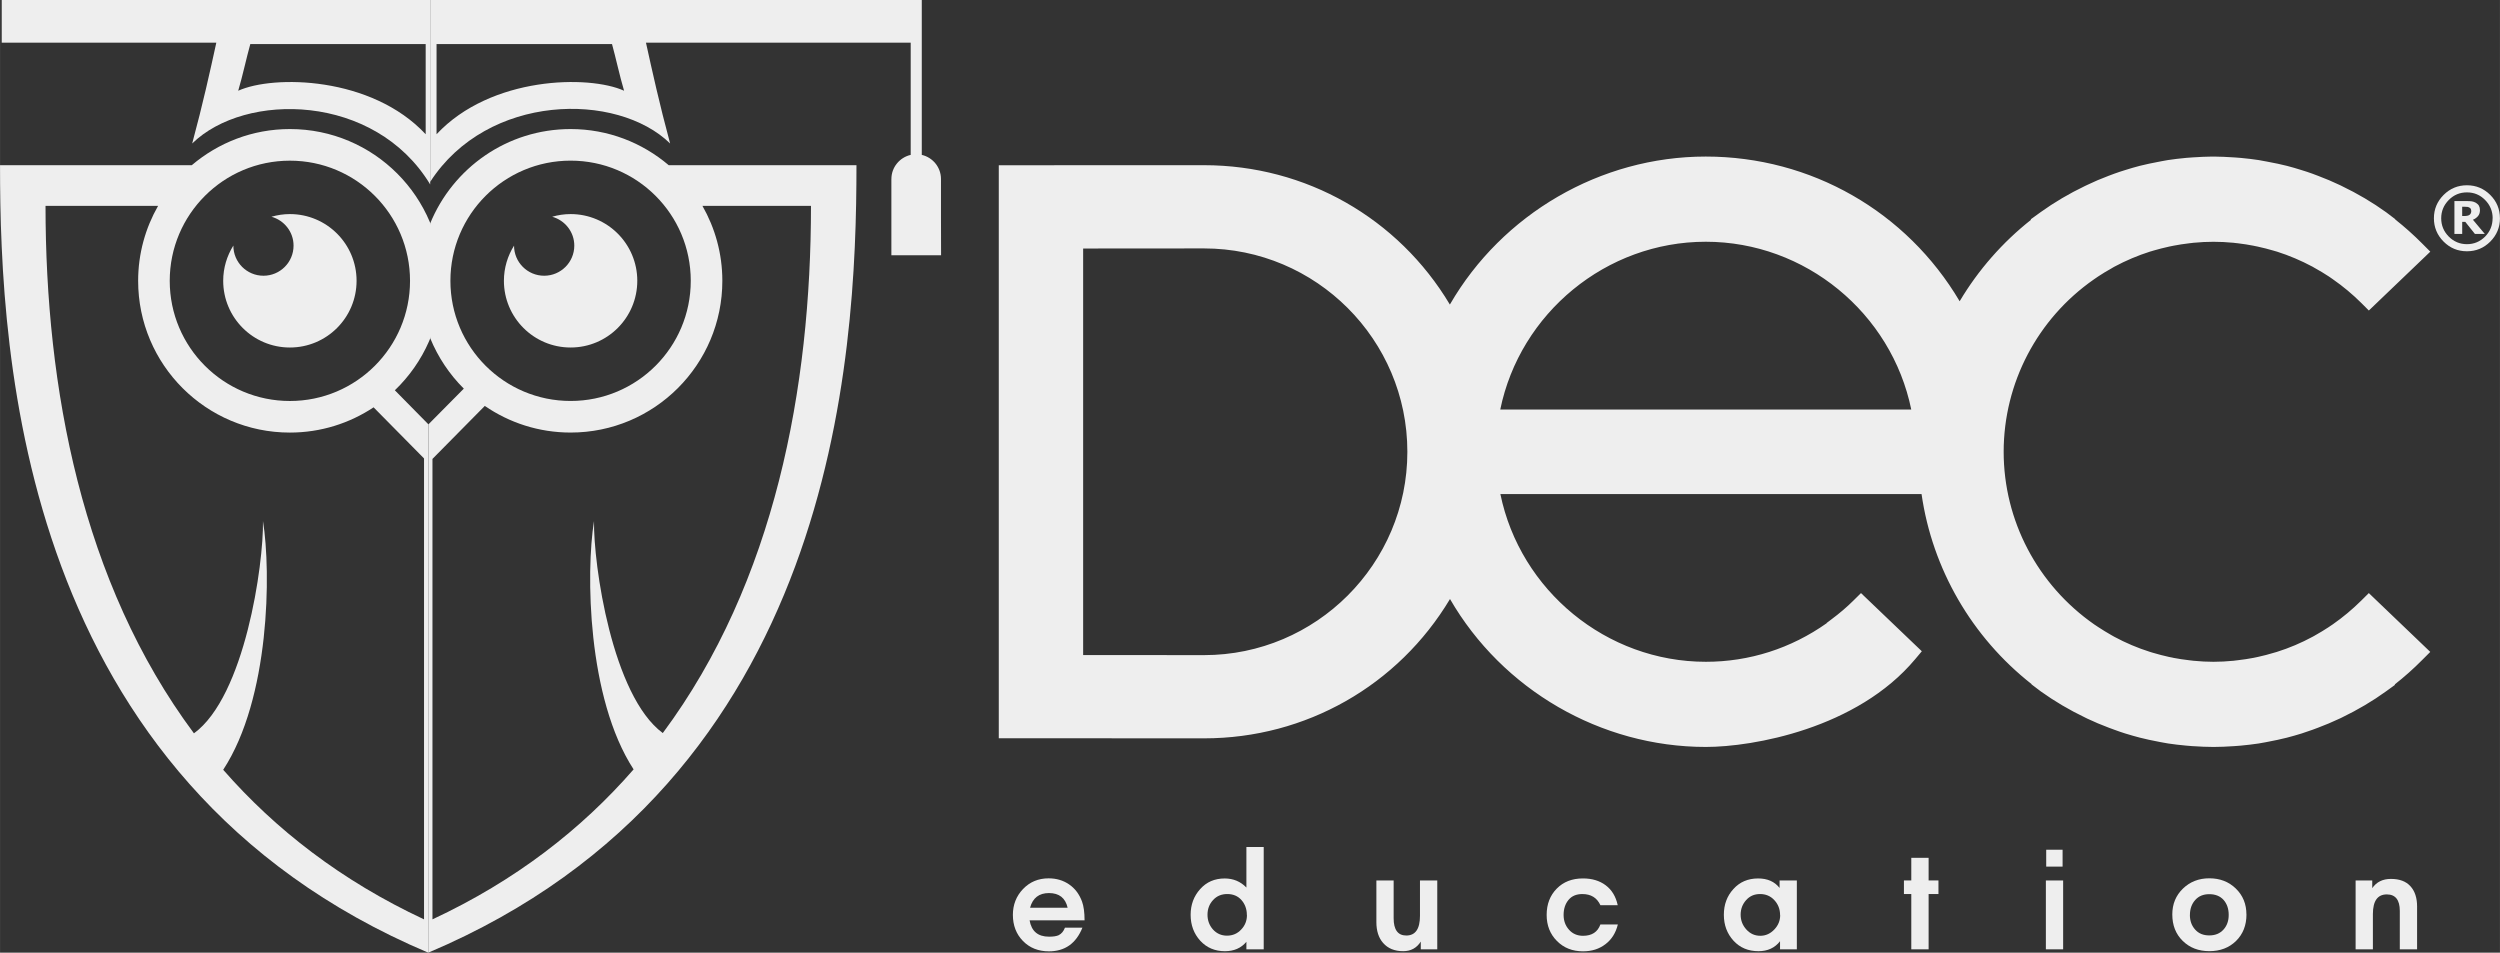 <?xml version="1.0" encoding="UTF-8" standalone="no"?>
<!-- Generator: Adobe Illustrator 16.0.0, SVG Export Plug-In . SVG Version: 6.00 Build 0)  -->
<!DOCTYPE svg  PUBLIC '-//W3C//DTD SVG 1.1//EN'  'http://www.w3.org/Graphics/SVG/1.1/DTD/svg11.dtd'>
<svg xmlns="http://www.w3.org/2000/svg" enable-background="new 0 0 271.502 103.463" xml:space="preserve" height="103.46px" width="271.5px" version="1.1" y="0px" x="0px" xmlns:xlink="http://www.w3.org/1999/xlink" viewBox="0 0 271.502 103.463">
	<rect x="0" y="0" width="271.502" height="103.463" fill="#333333" stroke="none"/>
	<switch>
		<g>
			<g fill="#eee">
				<path d="m240.24 80.518c-0.688-0.002-1.378-0.033-2.066-0.08-0.271-0.016-0.488-0.034-0.699-0.057-0.645-0.055-1.293-0.127-1.936-0.229-0.183-0.027-0.373-0.059-0.561-0.098l-0.279-0.05c-0.394-0.07-0.791-0.152-1.178-0.237 0 0-0.751-0.172-0.985-0.228-0.527-0.14-1.048-0.287-1.563-0.451-0.39-0.118-0.785-0.258-1.166-0.395-0.197-0.068-0.406-0.144-0.608-0.231-0.759-0.279-1.528-0.604-2.285-0.966l-0.218-0.104c-1.693-0.815-3.29-1.757-4.729-2.796l-0.515-0.371 0.022-0.031c-6.774-5.106-11.223-12.75-12.283-21.137h-46.987c1.921 11.113 11.708 19.414 23.042 19.414 4.955 0 9.697-1.556 13.738-4.495l0.223-0.202c0.953-0.717 1.767-1.409 2.48-2.122l0.417-0.41 5.774 5.53-0.357 0.429c-6.169 7.376-17.269 9.327-22.275 9.327-11.76 0-22.297-6.364-27.779-16.689-5.392 9.745-15.522 15.75-26.708 15.75l-21.709-0.006v-61.037l21.709-0.008c11.187 0 21.32 6.005 26.708 15.751 5.482-10.324 16.019-16.684 27.779-16.684 11.575 0 22.034 6.221 27.577 16.316 2.144-3.887 5.101-7.306 8.629-9.971l-0.004-0.007 0.52-0.412c1.444-1.043 3.045-1.987 4.748-2.809l0.197-0.091c0.721-0.345 1.491-0.675 2.29-0.975 0.2-0.076 0.406-0.15 0.614-0.226 0.374-0.14 0.769-0.272 1.166-0.396 0.512-0.159 1.028-0.312 1.554-0.447 0.324-0.079 0.647-0.153 0.968-0.221 0.406-0.091 0.803-0.171 1.197-0.242l0.176-0.034c0.22-0.039 0.443-0.081 0.664-0.117 0.643-0.103 1.291-0.174 1.944-0.231l0.686-0.056c0.689-0.046 1.381-0.08 2.078-0.083h0.121c0.809 0.003 1.501 0.037 2.188 0.083l0.685 0.056c0.657 0.058 1.3 0.129 1.943 0.231 0.229 0.036 0.448 0.078 0.677 0.121l0.168 0.03c0.396 0.071 0.786 0.151 1.18 0.237 0.336 0.072 0.665 0.146 0.985 0.226 0.525 0.135 1.043 0.288 1.558 0.447 0.39 0.12 0.781 0.256 1.166 0.396l0.609 0.226c0.782 0.295 1.555 0.62 2.294 0.974l0.146 0.07c1.759 0.85 3.358 1.791 4.792 2.83l0.512 0.367-0.025 0.032c1.172 0.882 2.309 1.874 3.381 2.958l0.43 0.428-5.809 5.568-0.413-0.409c-0.985-0.979-2.045-1.862-3.154-2.628l-0.481-0.337c-0.477-0.312-0.958-0.602-1.46-0.881l-0.342-0.199c-1.258-0.675-2.601-1.241-3.979-1.68l-0.378-0.109c-0.561-0.167-1.139-0.316-1.723-0.443-0.164-0.036-0.332-0.069-0.495-0.101-0.585-0.115-1.177-0.202-1.772-0.274l-0.452-0.055c-0.784-0.075-1.516-0.11-2.239-0.11-0.714 0-1.44 0.035-2.238 0.111l-0.447 0.054c-0.591 0.072-1.181 0.159-1.759 0.274-0.167 0.031-0.336 0.064-0.497 0.1-0.594 0.128-1.167 0.277-1.74 0.444l-0.384 0.111c-1.361 0.435-2.704 1.002-3.975 1.687l-0.322 0.185c-0.502 0.283-0.99 0.575-1.467 0.887-0.171 0.113-0.323 0.222-0.48 0.333-6.304 4.382-10.071 11.569-10.071 19.223 0 7.652 3.768 14.834 10.067 19.218 0.185 0.124 0.332 0.229 0.476 0.32 0.48 0.316 0.974 0.614 1.469 0.899l0.325 0.18c1.268 0.685 2.606 1.249 3.993 1.689l0.367 0.109c0.575 0.173 1.148 0.318 1.738 0.444l0.505 0.105c0.573 0.118 1.158 0.201 1.754 0.271l0.447 0.052c0.784 0.077 1.518 0.116 2.238 0.116 0.734 0 1.467-0.039 2.244-0.116l0.457-0.052c0.586-0.069 1.178-0.152 1.757-0.272l0.501-0.104c0.584-0.126 1.156-0.271 1.721-0.444l0.393-0.115c1.378-0.435 2.717-1.001 3.977-1.684l0.325-0.18c0.509-0.285 0.99-0.584 1.475-0.893l0.488-0.336c1.095-0.764 2.157-1.648 3.14-2.624l0.413-0.41 5.809 5.563-0.43 0.437c-1.081 1.09-2.226 2.087-3.401 2.976v0.006l-0.468 0.373c-1.426 1.032-3.021 1.979-4.742 2.81l-0.2 0.09c-0.791 0.373-1.542 0.687-2.293 0.974-0.197 0.08-0.403 0.155-0.609 0.229-0.382 0.135-0.773 0.271-1.163 0.39-0.512 0.164-1.033 0.312-1.558 0.447-0.232 0.06-0.98 0.229-0.98 0.229-0.399 0.087-0.789 0.169-1.192 0.239l-0.25 0.046c-0.197 0.04-0.393 0.074-0.594 0.102-0.635 0.103-1.282 0.175-1.929 0.229-0.22 0.022-0.454 0.043-0.68 0.057-0.699 0.047-1.393 0.078-2.086 0.08l-0.091 0.011-0.19-0.009zm-109.48-8.769c12.506 0 22.679-10.178 22.679-22.682 0-12.512-10.173-22.682-22.679-22.682-0.052 0-8.696 0.002-13.728 0.009v45.339c5.03 0.009 13.68 0.016 13.73 0.016zm77.53-26.678c-1.922-11.114-11.708-19.415-23.04-19.415-11.334 0-21.121 8.301-23.042 19.415h46.08z"/>
				<path d="m240.48 18.2c0.688 0.009 1.366 0.037 2.042 0.086 0.228 0.013 0.455 0.031 0.673 0.05 0.642 0.059 1.275 0.134 1.898 0.231 0.285 0.045 0.555 0.096 0.827 0.15 0.392 0.069 0.781 0.147 1.168 0.229 0.321 0.071 0.643 0.142 0.963 0.223 0.512 0.135 1.028 0.284 1.524 0.439 0.388 0.12 0.771 0.252 1.146 0.386 0.202 0.073 0.405 0.146 0.599 0.221 0.767 0.292 1.516 0.609 2.251 0.959 0.064 0.031 0.124 0.061 0.191 0.092 1.629 0.783 3.198 1.697 4.653 2.751l-0.019 0.024c1.365 0.983 2.635 2.081 3.812 3.268l-4.95 4.741c-0.997-0.989-2.076-1.895-3.227-2.691-0.172-0.118-0.331-0.232-0.496-0.339-0.486-0.323-0.988-0.629-1.501-0.913-0.114-0.065-0.223-0.128-0.337-0.196-1.298-0.694-2.665-1.274-4.089-1.727-0.127-0.04-0.254-0.075-0.389-0.115-0.583-0.172-1.173-0.325-1.77-0.456-0.171-0.034-0.338-0.069-0.511-0.102-0.595-0.116-1.201-0.207-1.814-0.277-0.148-0.021-0.303-0.041-0.454-0.061-0.764-0.069-1.527-0.112-2.303-0.112s-1.534 0.043-2.294 0.112c-0.157 0.02-0.309 0.04-0.462 0.061-0.611 0.07-1.216 0.161-1.81 0.277-0.167 0.032-0.342 0.067-0.508 0.102-0.603 0.131-1.195 0.284-1.776 0.456-0.129 0.04-0.256 0.075-0.387 0.115-1.425 0.452-2.787 1.032-4.088 1.727-0.115 0.068-0.225 0.131-0.338 0.196-0.509 0.284-1.011 0.59-1.5 0.913-0.169 0.106-0.329 0.221-0.493 0.339-6.232 4.332-10.32 11.534-10.32 19.709 0 8.161 4.088 15.375 10.32 19.707 0.164 0.113 0.323 0.226 0.493 0.334 0.489 0.322 0.991 0.626 1.5 0.916 0.113 0.062 0.223 0.127 0.338 0.19 1.301 0.699 2.664 1.277 4.088 1.729 0.131 0.036 0.258 0.075 0.387 0.113 0.582 0.177 1.174 0.322 1.776 0.454 0.166 0.037 0.341 0.07 0.508 0.109 0.594 0.114 1.199 0.206 1.81 0.274 0.154 0.016 0.305 0.04 0.462 0.056 0.76 0.077 1.518 0.117 2.294 0.117s1.539-0.04 2.303-0.117c0.151-0.016 0.306-0.04 0.454-0.056 0.613-0.068 1.219-0.16 1.814-0.274 0.173-0.039 0.34-0.072 0.511-0.109 0.596-0.132 1.186-0.277 1.77-0.454 0.135-0.038 0.262-0.077 0.389-0.113 1.424-0.452 2.791-1.03 4.089-1.729 0.114-0.063 0.223-0.129 0.337-0.19 0.513-0.29 1.015-0.594 1.501-0.916 0.165-0.108 0.323-0.221 0.496-0.334 1.151-0.803 2.23-1.707 3.227-2.699l4.95 4.743c-1.178 1.188-2.447 2.286-3.812 3.266l0.019 0.028c-1.455 1.055-3.024 1.964-4.653 2.753-0.067 0.029-0.127 0.062-0.191 0.095-0.736 0.344-1.484 0.661-2.251 0.948-0.194 0.079-0.397 0.153-0.599 0.224-0.375 0.133-0.758 0.27-1.146 0.386-0.497 0.157-1.012 0.307-1.524 0.44-0.32 0.08-0.642 0.147-0.963 0.224-0.387 0.086-0.776 0.163-1.168 0.234-0.272 0.047-0.542 0.104-0.827 0.144-0.623 0.103-1.256 0.174-1.898 0.228-0.219 0.024-0.446 0.041-0.673 0.06-0.675 0.043-1.354 0.073-2.042 0.075-0.034 0-0.059 0.006-0.088 0.006h-0.05c-0.026 0-0.056-0.006-0.087-0.006-0.681-0.002-1.361-0.032-2.038-0.075-0.222-0.019-0.451-0.035-0.675-0.06-0.635-0.054-1.276-0.125-1.903-0.228-0.276-0.04-0.549-0.097-0.831-0.144-0.388-0.071-0.773-0.148-1.153-0.234-0.323-0.076-0.643-0.144-0.964-0.224-0.518-0.134-1.026-0.283-1.528-0.44-0.39-0.116-0.774-0.253-1.142-0.386-0.205-0.07-0.405-0.145-0.599-0.224-0.772-0.287-1.519-0.604-2.245-0.948-0.066-0.033-0.137-0.065-0.197-0.095-1.642-0.789-3.198-1.698-4.662-2.753l0.021-0.028c-6.894-4.978-11.636-12.731-12.614-21.625h-48.219c1.659 11.646 11.639 20.609 23.744 20.609 5.376 0 10.314-1.788 14.32-4.775v-0.044c0.896-0.668 1.754-1.386 2.545-2.175l4.952 4.743c-5.595 6.699-15.893 9.109-21.817 9.109-12.208 0-22.765-7.092-27.771-17.386-4.93 9.76-15.038 16.448-26.716 16.448-0.098 0-21.025-0.007-21.112-0.007v-59.839c0.087 0 21.014-0.003 21.112-0.003 11.679 0 21.787 6.689 26.716 16.448 5.006-10.293 15.563-17.388 27.771-17.388 12.056 0 22.5 6.921 27.577 17.007 2.243-4.442 5.512-8.273 9.512-11.166l-0.021-0.024c1.464-1.054 3.02-1.968 4.662-2.751 0.06-0.031 0.131-0.061 0.197-0.092 0.727-0.35 1.473-0.667 2.245-0.959 0.194-0.074 0.394-0.147 0.599-0.221 0.367-0.134 0.752-0.266 1.142-0.386 0.502-0.155 1.011-0.305 1.528-0.439 0.322-0.081 0.641-0.151 0.964-0.223 0.38-0.081 0.765-0.159 1.153-0.229 0.282-0.055 0.554-0.105 0.831-0.15 0.627-0.098 1.268-0.173 1.903-0.231 0.224-0.019 0.453-0.037 0.675-0.05 0.677-0.049 1.357-0.077 2.038-0.086h0.238zm-78.98 27.471h47.483c-1.655-11.646-11.638-20.613-23.74-20.613-12.1 0-22.08 8.966-23.74 20.613zm-30.74 26.676c12.853 0 23.279-10.428 23.279-23.279 0-12.858-10.426-23.284-23.279-23.284-0.058 0-9.418 0.008-14.328 0.012v46.537c4.91 0.005 14.27 0.014 14.33 0.014zm109.72-55.343h-0.232c-0.645 0.011-1.313 0.032-2.114 0.089-0.239 0.012-0.471 0.033-0.696 0.051-0.746 0.071-1.395 0.147-1.987 0.238-0.231 0.04-0.46 0.082-0.686 0.123l-0.174 0.034c-0.401 0.073-0.804 0.154-1.201 0.239-0.342 0.073-0.679 0.149-1.002 0.232-0.537 0.139-1.062 0.293-1.587 0.459-0.404 0.12-0.81 0.261-1.197 0.399-0.203 0.074-0.413 0.155-0.615 0.23-0.815 0.306-1.602 0.641-2.335 0.997l-0.085 0.041-0.111 0.051c-1.738 0.831-3.368 1.795-4.846 2.857l-1.079 0.78 0.042 0.045c-3.089 2.439-5.733 5.45-7.753 8.849-5.762-9.748-16.14-15.716-27.577-15.716s-22.106 6.242-27.787 16.073c-5.61-9.393-15.651-15.135-26.7-15.135l-10.74 0.003-10.354 0.003h-1.196v62.235h11.546l10.758 0.005c11.047 0 21.081-5.744 26.7-15.131 5.681 9.83 16.35 16.065 27.787 16.065 5.107 0 16.425-1.989 22.736-9.535l0.719-0.857-0.81-0.773-4.956-4.74-0.841-0.805-0.828 0.817c-0.694 0.691-1.484 1.369-2.42 2.065l-0.476 0.359v0.029c-3.877 2.742-8.401 4.192-13.123 4.192-10.806 0-20.165-7.743-22.318-18.218h45.741c1.17 8.138 5.465 15.547 11.95 20.641l-0.018 0.021 1.011 0.766c1.476 1.058 3.104 2.025 4.846 2.857 0.019 0.01 0.068 0.037 0.123 0.06l0.056 0.03c0.796 0.375 1.583 0.709 2.361 0.998 0.195 0.077 0.412 0.157 0.633 0.233 0.363 0.138 0.769 0.273 1.172 0.402 0.525 0.162 1.059 0.313 1.582 0.45 0.244 0.063 0.482 0.116 0.715 0.167l0.285 0.067c0.406 0.085 0.805 0.167 1.21 0.244l0.275 0.05c0.199 0.036 0.394 0.072 0.587 0.104 0.606 0.094 1.258 0.168 1.979 0.234 0.198 0.02 0.423 0.035 0.636 0.053h0.01l0.057 0.002c0.824 0.06 1.494 0.079 2.112 0.084 0.002 0.002 0.05 0.002 0.089 0.002 0.097 0 0.145 0 0.188-0.002 0.583-0.005 1.234-0.024 2.068-0.084 0.25-0.02 0.491-0.035 0.725-0.055 0.695-0.066 1.345-0.141 1.958-0.234 0.201-0.031 0.4-0.068 0.607-0.108l0.246-0.045c0.409-0.075 0.807-0.159 1.207-0.242l0.312-0.074c0.225-0.051 0.454-0.102 0.684-0.159 0.536-0.14 1.074-0.291 1.603-0.455 0.394-0.127 0.793-0.263 1.187-0.405 0.207-0.071 0.421-0.151 0.63-0.236 0.747-0.276 1.516-0.603 2.321-0.981l0.115-0.052 0.103-0.051c1.734-0.837 3.364-1.799 4.82-2.854l0.971-0.704-0.028-0.046c1.036-0.811 2.042-1.704 2.999-2.672l0.861-0.862-0.88-0.844-4.952-4.74-0.841-0.805-0.823 0.817c-0.96 0.953-1.995 1.813-3.074 2.567l-0.249 0.167-0.224 0.153c-0.492 0.325-0.959 0.604-1.422 0.863l-0.14 0.082c-0.058 0.034-0.117 0.066-0.177 0.097-1.23 0.666-2.539 1.222-3.891 1.646l-0.348 0.099c-0.548 0.169-1.096 0.309-1.706 0.444-0.165 0.034-0.328 0.065-0.488 0.102-0.52 0.099-1.079 0.188-1.712 0.259-0.066 0.008-0.149 0.021-0.229 0.027-0.067 0.011-0.137 0.02-0.2 0.026-0.77 0.075-1.482 0.113-2.193 0.113-0.706 0-1.421-0.038-2.179-0.113-0.08-0.007-0.151-0.016-0.214-0.026-0.082-0.006-0.159-0.02-0.233-0.027-0.62-0.071-1.184-0.158-1.71-0.259l-0.127-0.031-0.359-0.07c-0.604-0.136-1.152-0.275-1.682-0.435l-0.203-0.059-0.193-0.06c-1.321-0.415-2.627-0.971-3.857-1.632-0.063-0.034-0.115-0.063-0.175-0.099l-0.149-0.085c-0.481-0.275-0.969-0.569-1.42-0.868-0.152-0.099-0.291-0.196-0.434-0.288-6.18-4.302-9.847-11.303-9.847-18.755 0-7.462 3.667-14.461 9.813-18.733 0.155-0.107 0.306-0.214 0.461-0.315 0.444-0.297 0.927-0.586 1.432-0.867l0.143-0.087 0.2-0.113c1.212-0.649 2.521-1.206 3.865-1.633l0.085-0.022c0.098-0.028 0.191-0.054 0.282-0.085 0.543-0.157 1.112-0.306 1.679-0.428 0.166-0.038 0.327-0.07 0.483-0.099 0.522-0.104 1.085-0.188 1.728-0.266l0.23-0.026 0.209-0.026c0.764-0.073 1.476-0.108 2.173-0.108 0.7 0 1.416 0.035 2.187 0.108l0.194 0.026 0.254 0.026c0.629 0.077 1.194 0.162 1.703 0.266 0.164 0.031 0.32 0.061 0.476 0.099 0.582 0.125 1.151 0.271 1.696 0.433l0.227 0.066 0.164 0.046c1.316 0.419 2.625 0.976 3.862 1.637l0.202 0.119 0.097 0.054c0.505 0.279 0.973 0.562 1.455 0.878l0.242 0.166 0.233 0.163c1.067 0.74 2.102 1.602 3.062 2.555l0.823 0.822 0.841-0.806 4.952-4.742 0.88-0.844-0.861-0.864c-0.944-0.95-1.935-1.834-2.956-2.64l0.019-0.019-1.004-0.762c-1.467-1.057-3.092-2.02-4.838-2.857l-0.004-0.007-0.055-0.023-0.099-0.048c-0.794-0.377-1.582-0.714-2.381-1.011-0.194-0.075-0.403-0.156-0.608-0.23-0.397-0.141-0.797-0.279-1.201-0.399-0.52-0.166-1.05-0.32-1.583-0.458-0.328-0.084-0.66-0.153-0.989-0.23-0.417-0.088-0.815-0.169-1.224-0.242l-0.158-0.028c-0.23-0.047-0.46-0.089-0.697-0.129-0.594-0.091-1.242-0.167-1.972-0.237-0.234-0.019-0.47-0.04-0.699-0.052-0.809-0.057-1.486-0.078-2.115-0.089h-0.02zm-77.55 27.471c2.153-10.479 11.512-18.221 22.318-18.221 10.81 0 20.168 7.742 22.318 18.221h-44.64zm-45.3-17.486c5.085-0.004 13.077-0.01 13.128-0.01 12.173 0 22.083 9.908 22.083 22.088 0 12.174-9.91 22.082-22.083 22.082-0.064 0-8.043-0.008-13.128-0.01v-44.15z"/>
				<path d="m271.5 23.706c0 0.984-0.352 1.831-1.052 2.533-0.699 0.703-1.548 1.05-2.533 1.05-0.989 0-1.832-0.347-2.535-1.05-0.699-0.702-1.052-1.549-1.052-2.533 0-0.991 0.353-1.831 1.052-2.534 0.703-0.7 1.546-1.051 2.535-1.051 0.985 0 1.834 0.351 2.533 1.051 0.7 0.703 1.05 1.543 1.05 2.534m-0.79 0c0-0.77-0.273-1.43-0.818-1.986-0.547-0.556-1.202-0.827-1.976-0.827-0.77 0-1.429 0.271-1.975 0.827-0.545 0.557-0.82 1.217-0.82 1.986 0 0.771 0.275 1.432 0.82 1.986 0.546 0.548 1.205 0.827 1.975 0.827 0.773 0 1.428-0.279 1.976-0.827 0.54-0.554 0.81-1.214 0.81-1.986zm-0.85 1.699h-1.078l-1.044-1.309h-0.336v1.309h-0.845v-3.569h1.299c0.241 0 0.435 0.011 0.58 0.029 0.148 0.022 0.291 0.07 0.436 0.149 0.158 0.098 0.278 0.205 0.349 0.334 0.07 0.126 0.109 0.287 0.109 0.485 0 0.263-0.076 0.479-0.216 0.641-0.144 0.172-0.326 0.3-0.548 0.393l1.29 1.538zm-1.48-2.509c0-0.07-0.014-0.144-0.042-0.204-0.03-0.062-0.079-0.11-0.157-0.15-0.06-0.034-0.129-0.059-0.209-0.072-0.082-0.011-0.184-0.017-0.309-0.017h-0.263v1.009h0.203c0.127 0 0.242-0.011 0.348-0.031 0.113-0.021 0.194-0.057 0.255-0.104 0.058-0.046 0.103-0.103 0.133-0.171 0.03-0.07 0.05-0.154 0.05-0.26z"/>
				<path d="m115.65 100.75h1.901c-0.691 1.713-1.901 2.568-3.64 2.568-1.143 0-2.085-0.373-2.815-1.121-0.729-0.745-1.097-1.69-1.097-2.84 0-1.104 0.37-2.042 1.106-2.812 0.745-0.773 1.666-1.155 2.775-1.155 0.852 0 1.59 0.221 2.233 0.664 0.641 0.442 1.106 1.065 1.397 1.86 0.183 0.5 0.274 1.185 0.274 2.037h-5.97c0.206 1.187 0.906 1.775 2.115 1.775 0.462 0 0.805-0.053 1.036-0.157 0.32-0.16 0.54-0.43 0.69-0.82m0.29-2.17c-0.244-1.06-0.92-1.59-2.027-1.59-1.075 0-1.76 0.53-2.052 1.59h4.08z"/>
				<path d="m137.24 103.1h-1.88v-0.818c-0.567 0.683-1.349 1.021-2.333 1.021-1.089 0-1.98-0.376-2.678-1.136-0.694-0.767-1.045-1.702-1.045-2.818 0-1.097 0.351-2.032 1.036-2.791 0.689-0.772 1.575-1.154 2.663-1.154 0.935 0 1.72 0.329 2.357 0.986v-4.406h1.88v11.123zm-1.83-3.727c0-0.645-0.201-1.187-0.588-1.626-0.389-0.439-0.902-0.652-1.54-0.652-0.626 0-1.141 0.213-1.541 0.652-0.407 0.439-0.606 0.971-0.606 1.598 0 0.614 0.197 1.15 0.594 1.599 0.4 0.442 0.911 0.671 1.52 0.671 0.617 0 1.135-0.221 1.54-0.66 0.42-0.43 0.63-0.961 0.63-1.577z"/>
				<path d="m156.09 103.1h-1.792v-0.839c-0.444 0.699-1.084 1.04-1.908 1.04-0.939 0-1.66-0.295-2.182-0.892-0.491-0.557-0.732-1.313-0.732-2.267v-4.521h1.875v4.103c0 1.248 0.457 1.877 1.375 1.877 0.986 0 1.485-0.713 1.485-2.14v-3.84h1.878v7.48z"/>
				<path d="m175.7 100.4c-0.221 0.914-0.673 1.632-1.345 2.141-0.677 0.521-1.484 0.775-2.436 0.775-1.155 0-2.091-0.373-2.834-1.121-0.743-0.745-1.117-1.69-1.117-2.832 0-1.166 0.369-2.118 1.097-2.857 0.724-0.735 1.666-1.105 2.842-1.105 0.982 0 1.792 0.243 2.448 0.724 0.688 0.509 1.129 1.239 1.331 2.181h-1.88c-0.372-0.81-1.026-1.209-1.962-1.209-0.646 0-1.146 0.209-1.5 0.635-0.358 0.431-0.534 0.977-0.534 1.633 0 0.633 0.191 1.164 0.584 1.605 0.388 0.438 0.895 0.661 1.526 0.661 0.96 0 1.585-0.407 1.886-1.229h1.88z"/>
				<path d="m195.14 103.1h-1.825v-0.881c-0.564 0.727-1.348 1.083-2.347 1.083-1.104 0-2.006-0.376-2.704-1.136-0.702-0.767-1.051-1.702-1.051-2.82 0-1.105 0.343-2.039 1.042-2.8 0.688-0.762 1.584-1.144 2.68-1.144 1.015 0 1.789 0.344 2.33 1.031v-0.812h1.875v7.485zm-1.82-3.712c0-0.638-0.207-1.177-0.617-1.622-0.413-0.453-0.938-0.671-1.556-0.671-0.62 0-1.123 0.218-1.518 0.663-0.396 0.442-0.593 0.971-0.593 1.585 0 0.606 0.204 1.142 0.615 1.598 0.408 0.456 0.914 0.688 1.523 0.688 0.582 0 1.091-0.232 1.516-0.68 0.43-0.45 0.64-0.972 0.64-1.562z"/>
				<polygon points="210.52 97.095 209.45 97.095 209.45 103.1 207.57 103.1 207.57 97.095 206.77 97.095 206.77 95.619 207.57 95.619 207.57 93.162 209.45 93.162 209.45 95.619 210.52 95.619"/>
				<path d="m224.06 103.1h-1.875v-7.478h1.875v7.478zm-0.06-8.984h-1.778v-1.833h1.778v1.833z"/>
				<path d="m243.97 99.312c0 1.184-0.38 2.137-1.129 2.876-0.759 0.744-1.726 1.111-2.904 1.111-1.168 0-2.133-0.371-2.89-1.115-0.763-0.746-1.132-1.706-1.132-2.872 0-1.131 0.387-2.067 1.16-2.812 0.772-0.746 1.729-1.114 2.862-1.114 1.144 0 2.109 0.368 2.878 1.114 0.77 0.748 1.15 1.685 1.15 2.816m-6.14 0.05c0 0.642 0.193 1.171 0.575 1.592 0.375 0.422 0.887 0.631 1.532 0.631 0.649 0 1.155-0.209 1.54-0.631 0.382-0.421 0.569-0.95 0.569-1.592 0-0.67-0.185-1.207-0.556-1.632-0.38-0.418-0.895-0.625-1.553-0.625-0.645 0-1.157 0.212-1.532 0.639-0.38 0.427-0.57 0.966-0.57 1.622z"/>
				<path d="m262.5 103.1h-1.877v-4.172c0-1.194-0.476-1.793-1.408-1.793-1.012 0-1.515 0.715-1.515 2.143v3.822h-1.877v-7.478h1.807v0.836c0.46-0.674 1.139-1.006 2.027-1.006 0.936 0 1.633 0.261 2.119 0.794 0.48 0.522 0.724 1.261 0.724 2.203v4.651z"/>
				<path d="m61.966 23.25c-0.697 0-1.362 0.104-2 0.289 1.379 0.385 2.401 1.639 2.401 3.136 0 1.809-1.467 3.271-3.272 3.271-1.81 0-3.272-1.463-3.272-3.271l0.004-0.005c-0.694 1.111-1.104 2.419-1.104 3.825 0 3.999 3.242 7.246 7.244 7.246 4.003 0 7.241-3.247 7.241-7.246s-3.239-7.245-7.242-7.245"/>
				<path d="m31.48 23.25c-0.692 0-1.361 0.104-2.002 0.289 1.383 0.385 2.4 1.639 2.4 3.136 0 1.809-1.462 3.271-3.268 3.271-1.809 0-3.27-1.463-3.27-3.271v-0.006c-0.693 1.112-1.103 2.42-1.103 3.826 0 3.999 3.242 7.246 7.242 7.246 4.004 0 7.243-3.247 7.243-7.246s-3.238-7.245-7.242-7.245"/>
				<path d="m46.715 0h-46.53v4.633h23.305c-0.686 3.14-1.451 6.614-2.621 10.951 5.756-5.634 19.842-5.472 25.847 4.449v-20.033zm-0.488 14.58c-5.885-6.306-16.539-6.459-20.359-4.725 0.481-1.625 0.9-3.607 1.312-5.068h19.047v9.793z"/>
				<path d="m96.804 19.442v8.284h5.397s-0.024-8.284-0.01-8.284c0-1.278-0.896-2.346-2.086-2.621v-16.821h-53.388v19.75c6.22-9.638 20.298-9.8 26.057-4.166-1.166-4.337-1.932-7.812-2.623-10.951h28.751v12.188c-1.195 0.274-2.096 1.34-2.096 2.621m-49.398-4.862v-9.793h19.056c0.405 1.461 0.827 3.443 1.31 5.068-3.818-1.734-14.474-1.581-20.366 4.725z"/>
				<path d="m46.525 46.086l-3.646-3.7c3.124-2.998 5.081-7.212 5.081-11.891 0-9.099-7.375-16.479-16.479-16.479-4.061 0-7.775 1.48-10.653 3.922h-20.828c0 20.884 2.249 66.805 46.506 85.525 0-5.838 0.019-57.374 0.019-57.374m-1.998-15.591c0 7.21-5.842 13.051-13.047 13.051s-13.05-5.841-13.05-13.051c0-7.207 5.845-13.049 13.05-13.049s13.047 5.842 13.047 13.049zm1.521 69.348c-8.985-4.198-16.144-9.766-21.811-16.246 5.069-7.745 5.217-21.439 4.32-27.015 0.075 4.726-1.97 19.035-7.497 23.058-12.216-16.414-16.119-37.605-16.119-57.282h12.222c-1.371 2.403-2.163 5.177-2.163 8.137 0 9.102 7.381 16.481 16.479 16.481 3.361 0 6.485-1.013 9.091-2.742l5.478 5.55v50.059z"/>
				<path d="m72.619 17.938c-2.872-2.441-6.59-3.922-10.652-3.922-6.898 0-12.794 4.242-15.251 10.249v12.457c0.848 2.07 2.094 3.935 3.653 5.484l-3.843 3.88s-0.019 50.735-0.019 57.377c44.253-18.721 46.505-64.642 46.505-85.525h-20.393zm-23.706 12.557c0-7.207 5.847-13.049 13.054-13.049 7.208 0 13.049 5.842 13.049 13.049 0 7.21-5.841 13.051-13.049 13.051s-13.054-5.841-13.054-13.051zm15.596 26.087c-0.891 5.567-0.743 19.224 4.299 26.976-5.663 6.504-12.835 12.085-21.844 16.287v-50.006l5.684-5.755c2.65 1.822 5.863 2.893 9.319 2.893 9.098 0 16.479-7.38 16.479-16.481 0-2.96-0.791-5.734-2.162-8.137h11.788c0 19.666-3.901 40.846-16.094 57.254-5.503-4.055-7.542-18.318-7.469-23.031z"/>
			</g>
		</g>
	</switch>
</svg>
